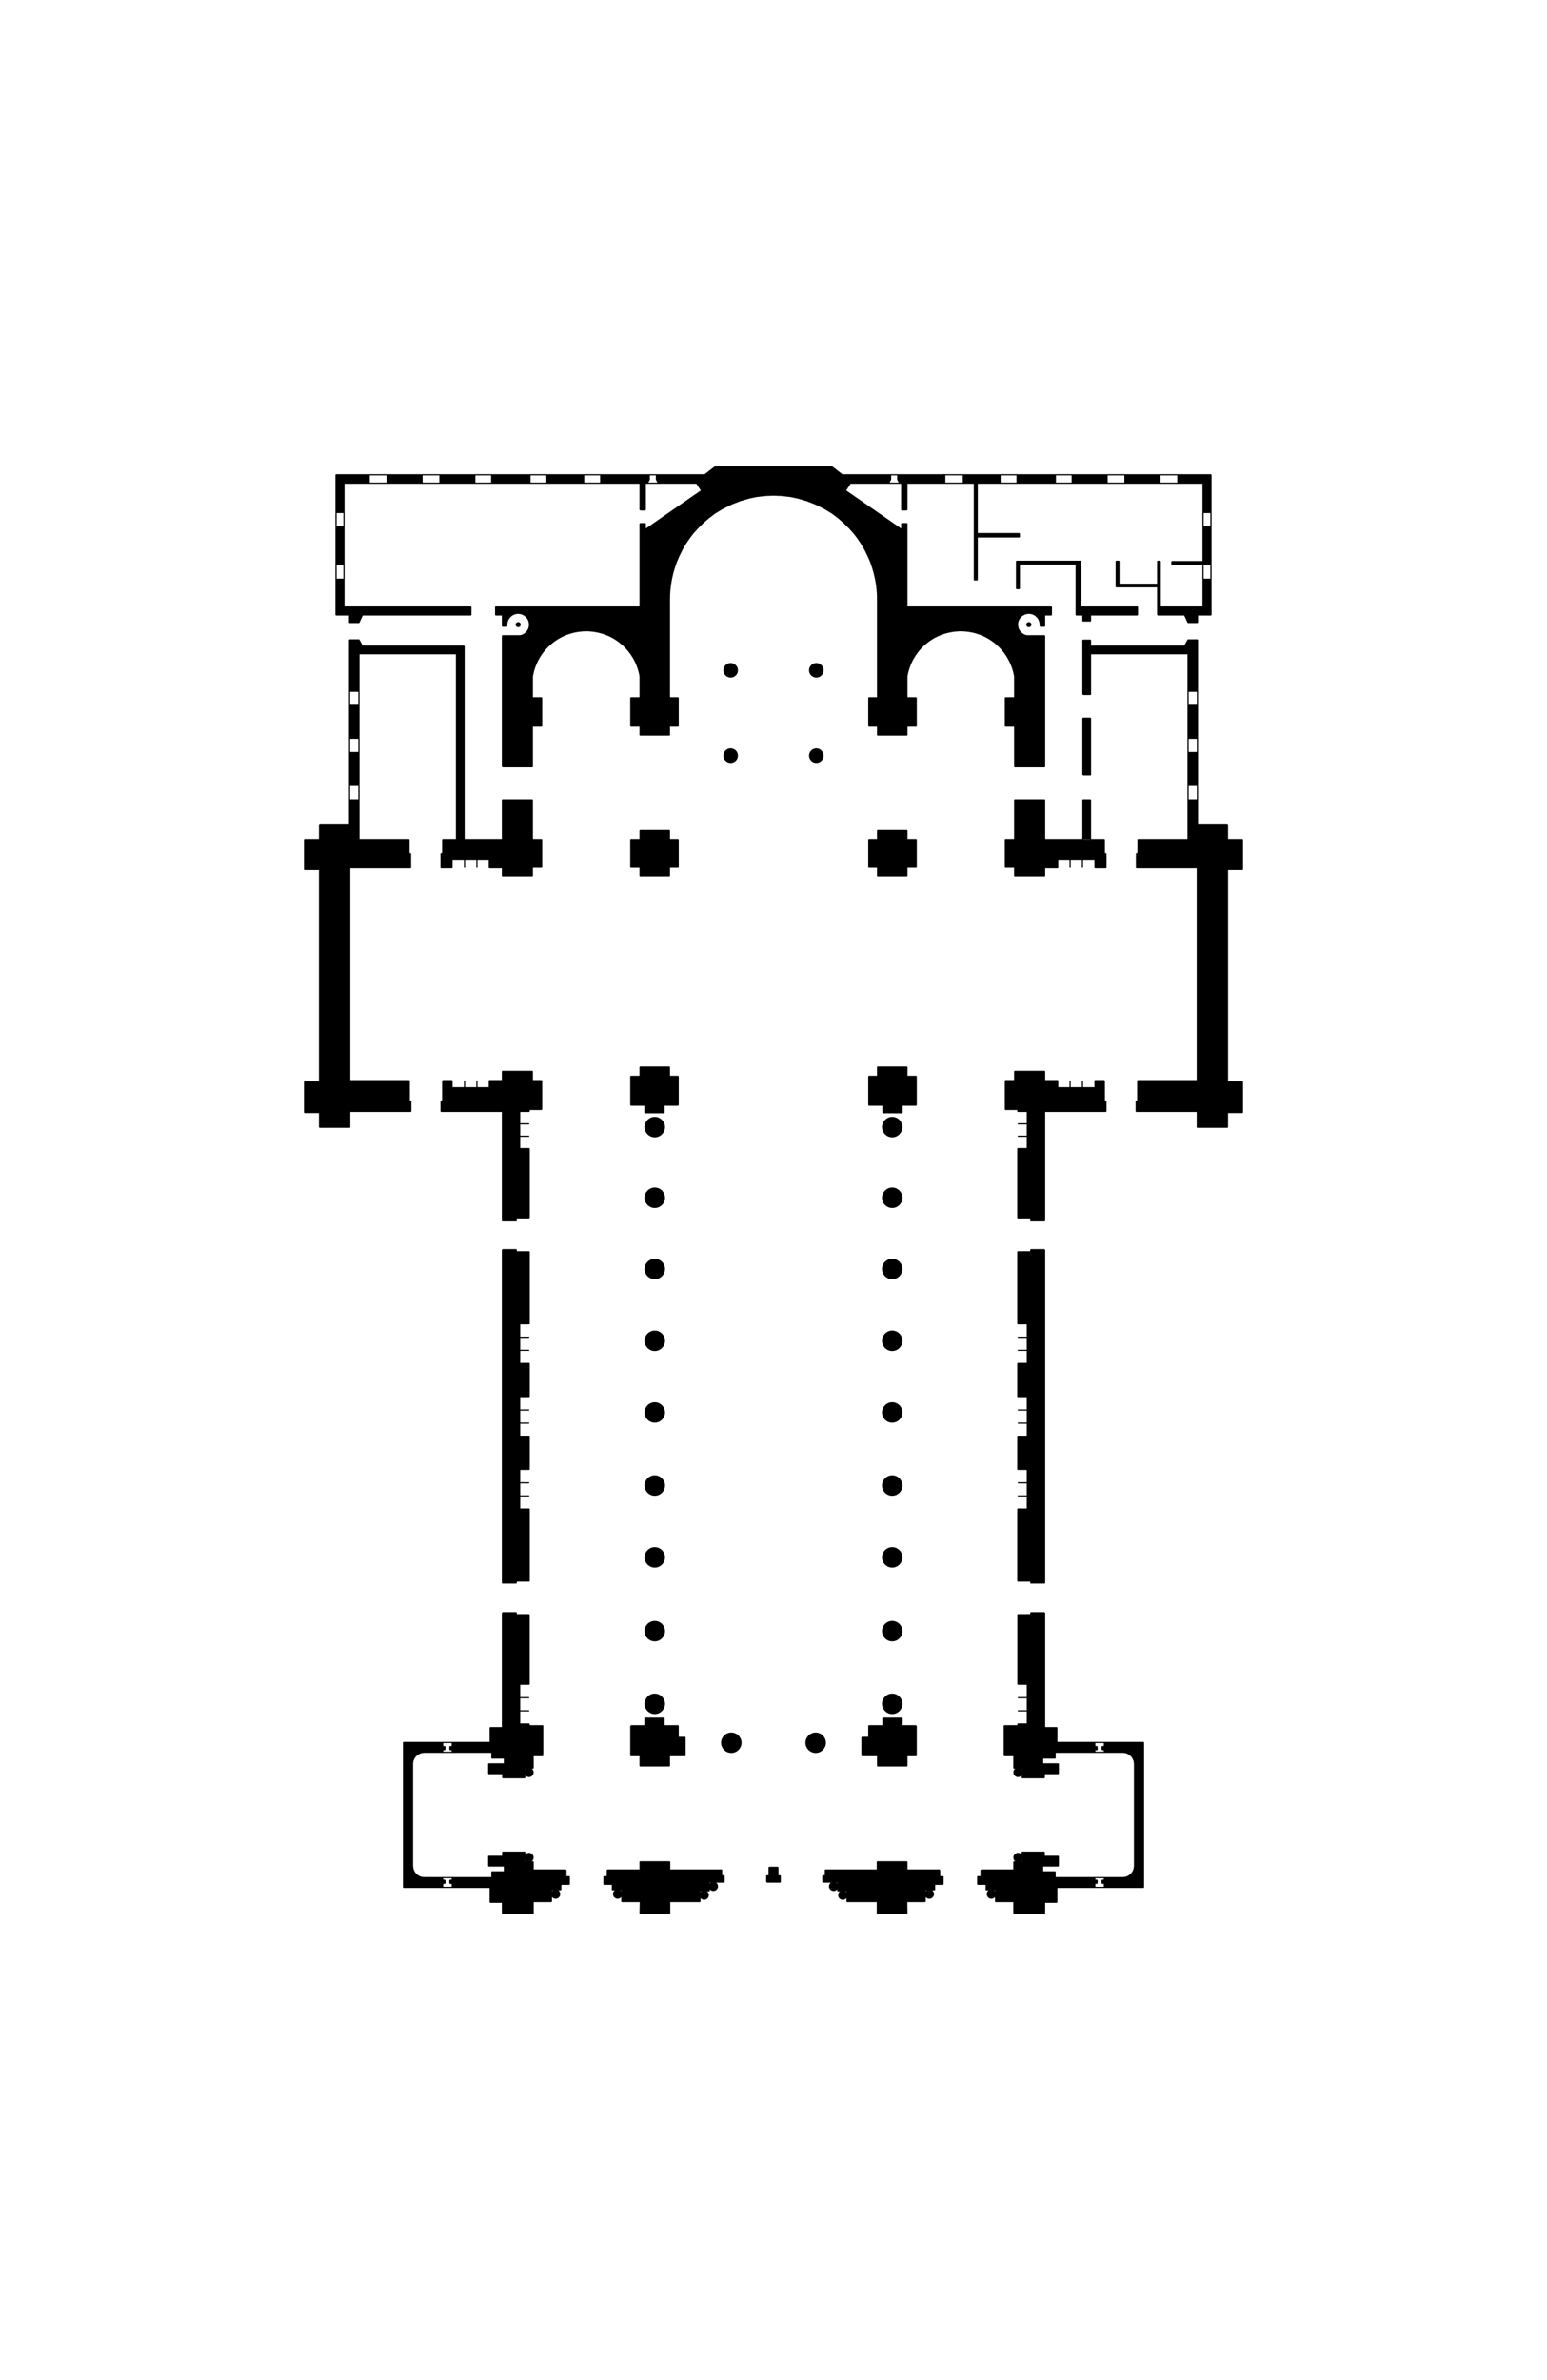 <?xml version="1.0" ?>
<svg xmlns="http://www.w3.org/2000/svg" xmlns:ev="http://www.w3.org/2001/xml-events" xmlns:graph="http://ns.adobe.com/Graphs/1.0/" xmlns:i="http://ns.adobe.com/AdobeIllustrator/10.0/" xmlns:x="http://ns.adobe.com/Extensibility/1.0/" xmlns:xlink="http://www.w3.org/1999/xlink" baseProfile="full" enable-background="new 0 0 100 100" height="600px" version="1.1" viewBox="0 0 100 100" width="390px" x="0px" xml:space="preserve" y="0px">
	<defs/>
	<path d="M 33.625,13.453 C 33.625,13.382 33.566,13.323 33.495,13.323 C 33.423,13.323 33.365,13.383 33.365,13.453 C 33.365,13.523 33.423,13.583 33.495,13.583 C 33.566,13.583 33.625,13.524 33.625,13.453" fill="#000000" stroke="#010202" stroke-linejoin="bevel" stroke-width="0.076"/>
	<path d="M 42.949,45.931 C 42.949,45.587 42.67,45.308 42.325,45.308 C 41.981,45.308 41.701,45.587 41.701,45.931 C 41.701,46.276 41.981,46.555 42.325,46.555 C 42.669,46.555 42.949,46.275 42.949,45.931 L 42.949,45.931" fill="#000000" stroke="#010202" stroke-linejoin="bevel" stroke-width="0.076"/>
	<path d="M 42.949,50.5 C 42.949,50.154 42.67,49.876 42.325,49.876 C 41.981,49.876 41.701,50.154 41.701,50.5 C 41.701,50.843 41.981,51.123 42.325,51.123 C 42.669,51.123 42.949,50.844 42.949,50.5" fill="#000000" stroke="#010202" stroke-linejoin="bevel" stroke-width="0.076"/>
	<path d="M 42.949,55.103 C 42.949,54.759 42.67,54.479 42.325,54.479 C 41.981,54.479 41.701,54.759 41.701,55.103 C 41.701,55.448 41.981,55.727 42.325,55.727 C 42.669,55.727 42.949,55.447 42.949,55.103" fill="#000000" stroke="#010202" stroke-linejoin="bevel" stroke-width="0.076"/>
	<path d="M 42.949,59.744 C 42.949,59.4 42.67,59.12 42.325,59.12 C 41.981,59.12 41.701,59.4 41.701,59.744 C 41.701,60.089 41.981,60.368 42.325,60.368 C 42.669,60.368 42.949,60.089 42.949,59.744" fill="#000000" stroke="#010202" stroke-linejoin="bevel" stroke-width="0.076"/>
	<path d="M 42.949,64.378 C 42.949,64.033 42.67,63.754 42.325,63.754 C 41.981,63.754 41.701,64.033 41.701,64.378 C 41.701,64.722 41.981,65.0 42.325,65.0 C 42.669,65.0 42.949,64.722 42.949,64.378" fill="#000000" stroke="#010202" stroke-linejoin="bevel" stroke-width="0.076"/>
	<path d="M 42.949,69.099 C 42.949,68.754 42.67,68.475 42.325,68.475 C 41.981,68.475 41.701,68.754 41.701,69.099 C 41.701,69.444 41.981,69.723 42.325,69.723 C 42.669,69.723 42.949,69.443 42.949,69.099" fill="#000000" stroke="#010202" stroke-linejoin="bevel" stroke-width="0.076"/>
	<path d="M 42.949,73.742 C 42.949,73.398 42.67,73.12 42.325,73.12 C 41.981,73.12 41.701,73.398 41.701,73.742 C 41.701,74.087 41.981,74.368 42.325,74.368 C 42.669,74.368 42.949,74.087 42.949,73.742" fill="#000000" stroke="#010202" stroke-linejoin="bevel" stroke-width="0.076"/>
	<path d="M 42.949,78.514 C 42.949,78.167 42.67,77.89 42.325,77.89 C 41.981,77.89 41.701,78.167 41.701,78.514 C 41.701,78.858 41.981,79.136 42.325,79.136 C 42.669,79.136 42.949,78.857 42.949,78.514" fill="#000000" stroke="#010202" stroke-linejoin="bevel" stroke-width="0.076"/>
	<path d="M 42.949,83.211 C 42.949,82.867 42.67,82.587 42.325,82.587 C 41.981,82.587 41.701,82.867 41.701,83.211 C 41.701,83.554 41.981,83.835 42.325,83.835 C 42.669,83.835 42.949,83.554 42.949,83.211" fill="#000000" stroke="#010202" stroke-linejoin="bevel" stroke-width="0.076"/>
	<path d="M 47.897,85.727 C 47.897,85.38 47.617,85.103 47.273,85.103 C 46.928,85.103 46.649,85.38 46.649,85.727 C 46.649,86.071 46.928,86.348 47.273,86.348 C 47.618,86.348 47.897,86.07 47.897,85.727" fill="#000000" stroke="#010202" stroke-linejoin="bevel" stroke-width="0.076"/>
	<path d="M 47.664,21.918 C 47.664,21.678 47.47,21.484 47.231,21.484 C 46.991,21.484 46.797,21.678 46.797,21.918 C 46.797,22.158 46.991,22.353 47.231,22.353 C 47.469,22.353 47.664,22.158 47.664,21.918" fill="#000000" stroke="#010202" stroke-linejoin="bevel" stroke-width="0.076"/>
	<path d="M 47.664,16.404 C 47.664,16.164 47.47,15.97 47.231,15.97 C 46.991,15.97 46.797,16.164 46.797,16.404 C 46.797,16.643 46.991,16.836 47.231,16.836 C 47.469,16.836 47.664,16.643 47.664,16.404" fill="#000000" stroke="#010202" stroke-linejoin="bevel" stroke-width="0.076"/>
	<path d="M 66.637,13.453 C 66.637,13.382 66.578,13.323 66.506,13.323 C 66.435,13.323 66.376,13.383 66.376,13.453 C 66.376,13.523 66.435,13.583 66.506,13.583 C 66.578,13.583 66.637,13.524 66.637,13.453" fill="#000000" stroke="#010202" stroke-linejoin="bevel" stroke-width="0.076"/>
	<path d="M 58.299,45.931 C 58.299,45.587 58.02,45.308 57.675,45.308 C 57.331,45.308 57.052,45.587 57.052,45.931 C 57.052,46.276 57.331,46.555 57.675,46.555 C 58.02,46.555 58.299,46.275 58.299,45.931 L 58.299,45.931" fill="#000000" stroke="#010202" stroke-linejoin="bevel" stroke-width="0.076"/>
	<path d="M 58.298,50.5 C 58.298,50.155 58.019,49.876 57.674,49.876 C 57.33,49.876 57.052,50.155 57.052,50.5 C 57.052,50.844 57.33,51.123 57.674,51.123 C 58.019,51.123 58.298,50.844 58.298,50.5" fill="#000000" stroke="#010202" stroke-linejoin="bevel" stroke-width="0.076"/>
	<path d="M 58.298,55.103 C 58.298,54.759 58.019,54.478 57.674,54.478 C 57.33,54.478 57.052,54.759 57.052,55.103 C 57.052,55.448 57.33,55.727 57.674,55.727 C 58.019,55.727 58.298,55.447 58.298,55.103" fill="#000000" stroke="#010202" stroke-linejoin="bevel" stroke-width="0.076"/>
	<path d="M 58.298,59.744 C 58.298,59.4 58.019,59.12 57.674,59.12 C 57.33,59.12 57.052,59.4 57.052,59.744 C 57.052,60.089 57.33,60.368 57.674,60.368 C 58.019,60.368 58.298,60.089 58.298,59.744" fill="#000000" stroke="#010202" stroke-linejoin="bevel" stroke-width="0.076"/>
	<path d="M 58.298,64.378 C 58.298,64.033 58.019,63.754 57.674,63.754 C 57.33,63.754 57.052,64.033 57.052,64.378 C 57.052,64.722 57.33,65.0 57.674,65.0 C 58.019,65.0 58.298,64.722 58.298,64.378" fill="#000000" stroke="#010202" stroke-linejoin="bevel" stroke-width="0.076"/>
	<path d="M 58.298,69.099 C 58.298,68.754 58.019,68.475 57.674,68.475 C 57.33,68.475 57.052,68.754 57.052,69.099 C 57.052,69.444 57.33,69.723 57.674,69.723 C 58.019,69.723 58.298,69.443 58.298,69.099" fill="#000000" stroke="#010202" stroke-linejoin="bevel" stroke-width="0.076"/>
	<path d="M 58.298,73.742 C 58.298,73.398 58.019,73.12 57.674,73.12 C 57.33,73.12 57.052,73.398 57.052,73.742 C 57.052,74.087 57.33,74.368 57.674,74.368 C 58.019,74.368 58.298,74.087 58.298,73.742" fill="#000000" stroke="#010202" stroke-linejoin="bevel" stroke-width="0.076"/>
	<path d="M 58.298,78.514 C 58.298,78.167 58.019,77.89 57.674,77.89 C 57.33,77.89 57.052,78.167 57.052,78.514 C 57.052,78.858 57.33,79.136 57.674,79.136 C 58.019,79.136 58.298,78.857 58.298,78.514" fill="#000000" stroke="#010202" stroke-linejoin="bevel" stroke-width="0.076"/>
	<path d="M 58.298,83.211 C 58.298,82.867 58.019,82.587 57.674,82.587 C 57.33,82.587 57.052,82.867 57.052,83.211 C 57.052,83.554 57.33,83.835 57.674,83.835 C 58.019,83.835 58.298,83.554 58.298,83.211" fill="#000000" stroke="#010202" stroke-linejoin="bevel" stroke-width="0.076"/>
	<path d="M 53.351,85.727 C 53.351,85.38 53.071,85.103 52.727,85.103 C 52.383,85.103 52.103,85.38 52.103,85.727 C 52.103,86.071 52.383,86.348 52.727,86.348 C 53.071,86.348 53.351,86.07 53.351,85.727" fill="#000000" stroke="#010202" stroke-linejoin="bevel" stroke-width="0.076"/>
	<path d="M 53.202,21.918 C 53.202,21.678 53.008,21.484 52.769,21.484 C 52.529,21.484 52.334,21.678 52.334,21.918 C 52.334,22.158 52.528,22.353 52.769,22.353 C 53.008,22.353 53.202,22.158 53.202,21.918" fill="#000000" stroke="#010202" stroke-linejoin="bevel" stroke-width="0.076"/>
	<path d="M 53.202,16.404 C 53.202,16.164 53.008,15.97 52.769,15.97 C 52.529,15.97 52.334,16.164 52.334,16.404 C 52.334,16.643 52.528,16.836 52.769,16.836 C 53.008,16.836 53.202,16.643 53.202,16.404" fill="#000000" stroke="#010202" stroke-linejoin="bevel" stroke-width="0.076"/>
	<path d="M 34.456,87.643 C 34.456,87.497 34.338,87.379 34.192,87.379 C 34.047,87.379 33.928,87.496 33.928,87.643 C 33.928,87.789 34.047,87.908 34.192,87.908 C 34.338,87.907 34.456,87.788 34.456,87.643" fill="#000000" stroke="#010202" stroke-linejoin="bevel" stroke-width="0.076"/>
	<path d="M 34.456,93.146 C 34.456,93.0 34.338,92.881 34.192,92.881 C 34.047,92.881 33.928,93.0 33.928,93.146 C 33.928,93.292 34.047,93.409 34.192,93.409 C 34.338,93.408 34.456,93.292 34.456,93.146" fill="#000000" stroke="#010202" stroke-linejoin="bevel" stroke-width="0.076"/>
	<path d="M 66.072,87.643 C 66.072,87.497 65.953,87.379 65.807,87.379 C 65.662,87.379 65.543,87.496 65.543,87.643 C 65.543,87.789 65.662,87.908 65.807,87.908 C 65.953,87.907 66.072,87.788 66.072,87.643" fill="#000000" stroke="#010202" stroke-linejoin="bevel" stroke-width="0.076"/>
	<path d="M 66.072,93.146 C 66.072,93.0 65.953,92.881 65.807,92.881 C 65.662,92.881 65.543,93.0 65.543,93.146 C 65.543,93.292 65.662,93.409 65.807,93.409 C 65.953,93.408 66.072,93.292 66.072,93.146" fill="#000000" stroke="#010202" stroke-linejoin="bevel" stroke-width="0.076"/>
	<path d="M 54.151,95.01 C 54.151,94.865 54.034,94.746 53.887,94.746 C 53.741,94.746 53.623,94.865 53.623,95.01 C 53.623,95.157 53.741,95.273 53.887,95.273 C 54.034,95.272 54.151,95.157 54.151,95.01" fill="#000000" stroke="#010202" stroke-linejoin="bevel" stroke-width="0.076"/>
	<path d="M 54.746,95.577 C 54.746,95.432 54.627,95.312 54.479,95.312 C 54.333,95.312 54.216,95.432 54.216,95.577 C 54.216,95.723 54.333,95.84 54.479,95.84 C 54.627,95.84 54.746,95.724 54.746,95.577" fill="#000000" stroke="#010202" stroke-linejoin="bevel" stroke-width="0.076"/>
	<path d="M 64.351,95.508 C 64.351,95.362 64.232,95.245 64.086,95.245 C 63.94,95.245 63.822,95.362 63.822,95.508 C 63.822,95.654 63.939,95.774 64.086,95.774 C 64.231,95.773 64.351,95.654 64.351,95.508" fill="#000000" stroke="#010202" stroke-linejoin="bevel" stroke-width="0.076"/>
	<path d="M 40.188,95.508 C 40.188,95.362 40.07,95.245 39.924,95.245 C 39.778,95.245 39.661,95.362 39.661,95.508 C 39.661,95.654 39.778,95.774 39.924,95.774 C 40.07,95.774 40.188,95.654 40.188,95.508" fill="#000000" stroke="#010202" stroke-linejoin="bevel" stroke-width="0.076"/>
	<path d="M 36.179,95.508 C 36.179,95.362 36.06,95.245 35.914,95.245 C 35.769,95.245 35.651,95.362 35.651,95.508 C 35.651,95.654 35.769,95.774 35.914,95.774 C 36.06,95.773 36.179,95.654 36.179,95.508" fill="#000000" stroke="#010202" stroke-linejoin="bevel" stroke-width="0.076"/>
	<path d="M 45.783,95.577 C 45.783,95.432 45.664,95.312 45.518,95.312 C 45.373,95.312 45.254,95.432 45.254,95.577 C 45.254,95.723 45.373,95.84 45.518,95.84 C 45.664,95.84 45.783,95.724 45.783,95.577" fill="#000000" stroke="#010202" stroke-linejoin="bevel" stroke-width="0.076"/>
	<path d="M 46.376,95.01 C 46.376,94.865 46.257,94.746 46.111,94.746 C 45.966,94.746 45.848,94.865 45.848,95.01 C 45.848,95.157 45.966,95.273 46.111,95.273 C 46.257,95.272 46.376,95.157 46.376,95.01" fill="#000000" stroke="#010202" stroke-linejoin="bevel" stroke-width="0.076"/>
	<path d="M 60.339,95.508 C 60.339,95.362 60.223,95.245 60.076,95.245 C 59.93,95.245 59.811,95.362 59.811,95.508 C 59.811,95.654 59.93,95.774 60.076,95.774 C 60.223,95.773 60.339,95.654 60.339,95.508" fill="#000000" stroke="#010202" stroke-linejoin="bevel" stroke-width="0.076"/>
	<path d="M 41.972,3.769 L 42.431,3.769 L 42.431,3.769" fill="#000000" points="41.972,3.769    42.431,3.769 42.431,3.769  " stroke="#010202" stroke-linejoin="bevel" stroke-width="0.076"/>
	<path d="M 58.029,3.769 L 57.569,3.769 L 57.569,3.769" fill="#000000" points="58.029,3.769    57.569,3.769 57.569,3.769  " stroke="#010202" stroke-linejoin="bevel" stroke-width="0.076"/>
	<path d="M 70.002,27.338 L 70.002,24.777 L 70.493,24.777 L 70.493,27.338" fill="#000000" points="70.002,27.338    70.002,24.777 70.493,24.777 70.493,27.338  " stroke="#010202" stroke-linejoin="bevel" stroke-width="0.076"/>
	<path d="M 70.493,27.338 L 71.386,27.338 L 71.386,28.254 L 71.49,28.254 L 71.49,29.168 L 70.783,29.168 L 70.783,28.611 L 68.374,28.611 L 68.374,29.168 L 67.526,29.168 L 67.526,29.69 L 65.59,29.69 L 65.59,29.133 L 64.987,29.133 L 64.987,27.338 L 65.59,27.338 L 65.59,24.777 L 67.526,24.777 L 67.526,27.338 L 70.002,27.338" fill="#000000" points="70.493,27.338    71.386,27.338 71.386,28.254 71.49,28.254 71.49,29.168 70.783,29.168 70.783,28.611 68.374,28.611 68.374,29.168 67.526,29.168    67.526,29.69 65.59,29.69 65.59,29.133 64.987,29.133 64.987,27.338 65.59,27.338 65.59,24.777 67.526,24.777 67.526,27.338    70.002,27.338  " stroke="#010202" stroke-linejoin="bevel" stroke-width="0.076"/>
	<path d="M 28.615,42.929 L 28.615,44.256 L 28.51,44.256 L 28.51,44.915 L 32.476,44.915 L 32.476,51.991 L 33.37,51.991 L 33.37,51.795 L 34.208,51.795 L 34.208,47.324 L 33.59,47.324 L 33.59,44.915 L 34.208,44.915 L 34.208,44.79 L 35.014,44.79 L 35.014,42.929 L 34.411,42.929 L 34.411,42.33 L 32.476,42.33 L 32.476,42.929 L 31.626,42.929 L 31.626,43.386 L 29.217,43.386 L 29.217,42.929 L 28.615,42.929" fill="#000000" points="28.615,42.929    28.615,44.256 28.51,44.256 28.51,44.915 32.476,44.915 32.476,51.991 33.37,51.991 33.37,51.795 34.208,51.795 34.208,47.324    33.59,47.324 33.59,44.915 34.208,44.915 34.208,44.79 35.014,44.79 35.014,42.929 34.411,42.929 34.411,42.33 32.476,42.33    32.476,42.929 31.626,42.929 31.626,43.386 29.217,43.386 29.217,42.929  " stroke="#010202" stroke-linejoin="bevel" stroke-width="0.076"/>
	<path d="M 32.476,53.854 L 32.476,75.401 L 33.37,75.401 L 33.37,75.274 L 34.208,75.274 L 34.208,70.62 L 33.59,70.62 L 33.59,68.055 L 34.208,68.055 L 34.208,65.916 L 33.59,65.916 L 33.59,63.349 L 34.208,63.349 L 34.208,61.21 L 33.59,61.21 L 33.59,58.643 L 34.208,58.643 L 34.208,53.99 L 33.37,53.99 L 33.37,53.854 L 32.476,53.854" fill="#000000" points="32.476,53.854    32.476,75.401 33.37,75.401 33.37,75.274 34.208,75.274 34.208,70.62 33.59,70.62 33.59,68.055 34.208,68.055 34.208,65.916    33.59,65.916 33.59,63.349 34.208,63.349 34.208,61.21 33.59,61.21 33.59,58.643 34.208,58.643 34.208,53.99 33.37,53.99    33.37,53.854  " stroke="#010202" stroke-linejoin="bevel" stroke-width="0.076"/>
	<path d="M 41.375,27.338 L 40.775,27.338 L 40.775,29.133 L 41.375,29.133 L 41.375,29.69 L 43.273,29.69 L 43.273,29.133 L 43.838,29.133 L 43.838,27.338 L 43.273,27.338 L 43.273,26.761 L 41.375,26.761 L 41.375,27.338" fill="#000000" points="41.375,27.338    40.775,27.338 40.775,29.133 41.375,29.133 41.375,29.69 43.273,29.69 43.273,29.133 43.838,29.133 43.838,27.338 43.273,27.338    43.273,26.761 41.375,26.761  " stroke="#010202" stroke-linejoin="bevel" stroke-width="0.076"/>
	<path d="M 41.375,42.651 L 40.775,42.651 L 40.775,44.513 L 41.692,44.513 L 41.692,45.003 L 42.926,45.003 L 42.926,44.513 L 43.838,44.513 L 43.838,42.651 L 43.273,42.651 L 43.273,42.051 L 41.375,42.051 L 41.375,42.651" fill="#000000" points="41.375,42.651    40.775,42.651 40.775,44.513 41.692,44.513 41.692,45.003 42.926,45.003 42.926,44.513 43.838,44.513 43.838,42.651 43.273,42.651    43.273,42.051 41.375,42.051  " stroke="#010202" stroke-linejoin="bevel" stroke-width="0.076"/>
	<path d="M 39.255,93.951 L 41.375,93.951 L 41.375,93.421 L 43.29,93.421 L 43.29,93.951 L 46.649,93.951 L 46.649,94.329 L 46.808,94.329 L 46.808,94.736 L 45.84,94.736 L 45.84,95.302 L 45.249,95.302 L 45.249,95.99 L 43.29,95.99 L 43.29,96.75 L 41.375,96.75 L 41.389,95.99 L 40.195,95.99 L 40.195,95.232 L 39.584,95.232 L 39.584,94.876 L 39.04,94.876 L 39.04,94.383 L 39.255,94.383 L 39.255,93.951" fill="#000000" points="39.255,93.951    41.375,93.951 41.375,93.421 43.29,93.421 43.29,93.951 46.649,93.951 46.649,94.329 46.808,94.329 46.808,94.736 45.84,94.736    45.84,95.302 45.249,95.302 45.249,95.99 43.29,95.99 43.29,96.75 41.375,96.75 41.389,95.99 40.195,95.99 40.195,95.232    39.584,95.232 39.584,94.876 39.04,94.876 39.04,94.383 39.255,94.383  " stroke="#010202" stroke-linejoin="bevel" stroke-width="0.076"/>
	<path d="M 40.775,84.628 L 40.775,86.559 L 41.375,86.559 L 41.375,87.223 L 43.273,87.223 L 43.273,86.559 L 44.284,86.559 L 44.284,85.376 L 43.838,85.376 L 43.838,84.628 L 42.926,84.628 L 42.926,84.138 L 41.692,84.138 L 41.692,84.628 L 40.775,84.628" fill="#000000" points="40.775,84.628    40.775,86.559 41.375,86.559 41.375,87.223 43.273,87.223 43.273,86.559 44.284,86.559 44.284,85.376 43.838,85.376 43.838,84.628    42.926,84.628 42.926,84.138 41.692,84.138 41.692,84.628  " stroke="#010202" stroke-linejoin="bevel" stroke-width="0.076"/>
	<path d="M 49.564,94.736 L 49.564,94.329 L 49.715,94.329 L 49.715,93.78 L 50.284,93.78 L 50.284,94.329 L 50.435,94.329 L 50.435,94.736 L 49.564,94.736" fill="#000000" points="49.564,94.736    49.564,94.329 49.715,94.329 49.715,93.78 50.284,93.78 50.284,94.329 50.435,94.329 50.435,94.736  " stroke="#010202" stroke-linejoin="bevel" stroke-width="0.076"/>
	<path d="M 71.386,42.929 L 71.386,44.256 L 71.49,44.256 L 71.49,44.915 L 67.526,44.915 L 67.526,51.991 L 66.63,51.991 L 66.63,51.795 L 65.791,51.795 L 65.791,47.323 L 66.408,47.323 L 66.408,44.915 L 65.792,44.915 L 65.792,44.791 L 64.987,44.791 L 64.987,42.929 L 65.59,42.929 L 65.59,42.33 L 67.526,42.33 L 67.526,42.929 L 68.374,42.929 L 68.374,43.386 L 70.783,43.386 L 70.783,42.929 L 71.386,42.929" fill="#000000" points="71.386,42.929    71.386,44.256 71.49,44.256 71.49,44.915 67.526,44.915 67.526,51.991 66.63,51.991 66.63,51.795 65.791,51.795 65.791,47.323    66.408,47.323 66.408,44.915 65.792,44.915 65.792,44.791 64.987,44.791 64.987,42.929 65.59,42.929 65.59,42.33 67.526,42.33    67.526,42.929 68.374,42.929 68.374,43.386 70.783,43.386 70.783,42.929  " stroke="#010202" stroke-linejoin="bevel" stroke-width="0.076"/>
	<path d="M 67.526,53.854 L 67.526,75.401 L 66.63,75.401 L 66.63,75.274 L 65.791,75.274 L 65.791,70.62 L 66.408,70.62 L 66.408,68.055 L 65.791,68.055 L 65.791,65.916 L 66.408,65.916 L 66.408,63.349 L 65.791,63.349 L 65.791,61.21 L 66.408,61.21 L 66.408,58.643 L 65.791,58.643 L 65.791,53.99 L 66.63,53.99 L 66.63,53.854 L 67.526,53.854" fill="#000000" points="67.526,53.854    67.526,75.401 66.63,75.401 66.63,75.274 65.791,75.274 65.791,70.62 66.408,70.62 66.408,68.055 65.791,68.055 65.791,65.916    66.408,65.916 66.408,63.349 65.791,63.349 65.791,61.21 66.408,61.21 66.408,58.643 65.791,58.643 65.791,53.99 66.63,53.99    66.63,53.854  " stroke="#010202" stroke-linejoin="bevel" stroke-width="0.076"/>
	<path d="M 58.624,27.338 L 59.226,27.338 L 59.226,29.133 L 58.624,29.133 L 58.624,29.69 L 56.727,29.69 L 56.727,29.133 L 56.161,29.133 L 56.161,27.338 L 56.727,27.338 L 56.727,26.761 L 58.624,26.761 L 58.624,27.338" fill="#000000" points="58.624,27.338    59.226,27.338 59.226,29.133 58.624,29.133 58.624,29.69 56.727,29.69 56.727,29.133 56.161,29.133 56.161,27.338 56.727,27.338    56.727,26.761 58.624,26.761  " stroke="#010202" stroke-linejoin="bevel" stroke-width="0.076"/>
	<path d="M 58.624,42.651 L 59.226,42.651 L 59.226,44.513 L 58.308,44.513 L 58.308,45.003 L 57.073,45.003 L 57.073,44.513 L 56.161,44.513 L 56.161,42.651 L 56.727,42.651 L 56.727,42.051 L 58.624,42.051 L 58.624,42.651" fill="#000000" points="58.624,42.651    59.226,42.651 59.226,44.513 58.308,44.513 58.308,45.003 57.073,45.003 57.073,44.513 56.161,44.513 56.161,42.651 56.727,42.651    56.727,42.051 58.624,42.051  " stroke="#010202" stroke-linejoin="bevel" stroke-width="0.076"/>
	<path d="M 60.744,93.951 L 58.624,93.951 L 58.624,93.421 L 56.71,93.421 L 56.71,93.951 L 53.351,93.951 L 53.351,94.329 L 53.19,94.329 L 53.19,94.736 L 54.158,94.736 L 54.158,95.302 L 54.752,95.302 L 54.752,95.99 L 56.71,95.99 L 56.71,96.75 L 58.624,96.75 L 58.613,95.99 L 59.805,95.99 L 59.805,95.232 L 60.414,95.232 L 60.414,94.876 L 60.959,94.876 L 60.959,94.383 L 60.744,94.383 L 60.744,93.951" fill="#000000" points="60.744,93.951    58.624,93.951 58.624,93.421 56.71,93.421 56.71,93.951 53.351,93.951 53.351,94.329 53.19,94.329 53.19,94.736 54.158,94.736    54.158,95.302 54.752,95.302 54.752,95.99 56.71,95.99 56.71,96.75 58.624,96.75 58.613,95.99 59.805,95.99 59.805,95.232    60.414,95.232 60.414,94.876 60.959,94.876 60.959,94.383 60.744,94.383  " stroke="#010202" stroke-linejoin="bevel" stroke-width="0.076"/>
	<path d="M 59.225,84.628 L 59.225,86.559 L 58.624,86.559 L 58.624,87.223 L 56.727,87.223 L 56.727,86.559 L 55.717,86.559 L 55.717,85.376 L 56.161,85.376 L 56.161,84.628 L 57.073,84.628 L 57.073,84.138 L 58.307,84.138 L 58.307,84.628 L 59.225,84.628" fill="#000000" points="59.225,84.628    59.225,86.559 58.624,86.559 58.624,87.223 56.727,87.223 56.727,86.559 55.717,86.559 55.717,85.376 56.161,85.376 56.161,84.628    57.073,84.628 57.073,84.138 58.307,84.138 58.307,84.628  " stroke="#010202" stroke-linejoin="bevel" stroke-width="0.076"/>
	<path d="M 70.002,23.158 L 70.002,19.5 L 70.493,19.5 L 70.493,23.158 L 70.002,23.158" fill="#000000" points="70.002,23.158    70.002,19.5 70.493,19.5 70.493,23.158  " stroke="#010202" stroke-linejoin="bevel" stroke-width="0.076"/>
	<path d="M 32.476,77.319 L 32.476,84.749 L 31.685,84.749 L 31.685,85.707 L 29.229,85.707 L 29.229,85.975 L 29.082,85.975 L 29.082,86.177 L 29.229,86.177 L 29.229,86.34 L 31.793,86.34 L 31.793,86.716 L 32.604,86.716 L 32.604,87.091 L 31.589,87.091 L 31.589,87.722 L 32.495,87.722 L 32.495,87.988 L 33.92,87.988 L 33.92,87.369 L 34.462,87.369 L 34.462,86.559 L 35.082,86.559 L 35.082,84.628 L 34.203,84.628 L 34.203,84.512 L 33.59,84.512 L 33.59,81.944 L 34.203,81.944 L 34.203,77.449 L 33.37,77.449 L 33.37,77.319 L 32.476,77.319" fill="#000000" points="32.476,77.319    32.476,84.749 31.685,84.749 31.685,85.707 29.229,85.707 29.229,85.975 29.082,85.975 29.082,86.177 29.229,86.177 29.229,86.34    31.793,86.34 31.793,86.716 32.604,86.716 32.604,87.091 31.589,87.091 31.589,87.722 32.495,87.722 32.495,87.988 33.92,87.988    33.92,87.369 34.462,87.369 34.462,86.559 35.082,86.559 35.082,84.628 34.203,84.628 34.203,84.512 33.59,84.512 33.59,81.944    34.203,81.944 34.203,77.449 33.37,77.449 33.37,77.319  " stroke="#010202" stroke-linejoin="bevel" stroke-width="0.076"/>
	<path d="M 67.526,77.319 L 67.526,84.749 L 68.316,84.749 L 68.316,85.707 L 70.771,85.707 L 70.771,85.975 L 70.916,85.975 L 70.916,86.177 L 70.771,86.177 L 70.771,86.34 L 68.206,86.34 L 68.206,86.716 L 67.397,86.716 L 67.397,87.091 L 68.412,87.091 L 68.412,87.722 L 67.504,87.722 L 67.504,87.988 L 66.079,87.988 L 66.079,87.369 L 65.538,87.369 L 65.538,86.559 L 64.918,86.559 L 64.918,84.628 L 65.797,84.628 L 65.797,84.512 L 66.408,84.512 L 66.408,81.944 L 65.797,81.944 L 65.797,77.449 L 66.63,77.449 L 66.63,77.319 L 67.526,77.319" fill="#000000" points="67.526,77.319    67.526,84.749 68.316,84.749 68.316,85.707 70.771,85.707 70.771,85.975 70.916,85.975 70.916,86.177 70.771,86.177 70.771,86.34    68.206,86.34 68.206,86.716 67.397,86.716 67.397,87.091 68.412,87.091 68.412,87.722 67.504,87.722 67.504,87.988 66.079,87.988    66.079,87.369 65.538,87.369 65.538,86.559 64.918,86.559 64.918,84.628 65.797,84.628 65.797,84.512 66.408,84.512 66.408,81.944    65.797,81.944 65.797,77.449 66.63,77.449 66.63,77.319  " stroke="#010202" stroke-linejoin="bevel" stroke-width="0.076"/>
	<path d="M 28.759,86.177 L 28.759,85.975 L 28.613,85.975 L 28.613,85.707 L 26.083,85.707 L 26.083,95.08 L 28.613,95.08 L 28.613,94.812 L 28.759,94.812 L 28.759,94.613 L 28.613,94.613 L 28.613,94.448 L 27.427,94.448 L 27.273,94.434 L 27.13,94.39 L 27.002,94.32 L 26.881,94.223 L 26.79,94.107 L 26.723,93.982 L 26.684,93.861 L 26.663,93.696 L 26.663,87.091 L 26.676,86.96 L 26.701,86.859 L 26.745,86.762 L 26.797,86.667 L 26.856,86.593 L 26.939,86.515 L 27.031,86.45 L 27.124,86.402 L 27.216,86.371 L 27.318,86.346 L 27.421,86.34 L 28.613,86.34 L 28.613,86.177 L 28.759,86.177" fill="#000000" points="28.759,86.177    28.759,85.975 28.613,85.975 28.613,85.707 26.083,85.707 26.083,95.08 28.613,95.08 28.613,94.812 28.759,94.812 28.759,94.613    28.613,94.613 28.613,94.448 27.427,94.448 27.273,94.434 27.13,94.39 27.002,94.32 26.881,94.223 26.79,94.107 26.723,93.982    26.684,93.861 26.663,93.696 26.663,87.091 26.676,86.96 26.701,86.859 26.745,86.762 26.797,86.667 26.856,86.593 26.939,86.515    27.031,86.45 27.124,86.402 27.216,86.371 27.318,86.346 27.421,86.34 28.613,86.34 28.613,86.177  " stroke="#010202" stroke-linejoin="bevel" stroke-width="0.076"/>
	<path d="M 36.583,93.951 L 34.462,93.951 L 34.462,93.421 L 33.92,93.421 L 33.92,92.799 L 32.495,92.799 L 32.495,93.066 L 31.589,93.066 L 31.589,93.696 L 32.604,93.696 L 32.604,94.072 L 31.793,94.072 L 31.793,94.448 L 29.229,94.448 L 29.229,94.613 L 29.082,94.613 L 29.082,94.812 L 29.229,94.812 L 29.229,95.08 L 31.685,95.08 L 31.685,96.04 L 32.476,96.04 L 32.476,96.75 L 34.462,96.75 L 34.462,95.99 L 35.644,95.99 L 35.644,95.232 L 36.253,95.232 L 36.253,94.876 L 36.799,94.876 L 36.799,94.383 L 36.583,94.383 L 36.583,93.951" fill="#000000" points="36.583,93.951    34.462,93.951 34.462,93.421 33.92,93.421 33.92,92.799 32.495,92.799 32.495,93.066 31.589,93.066 31.589,93.696 32.604,93.696    32.604,94.072 31.793,94.072 31.793,94.448 29.229,94.448 29.229,94.613 29.082,94.613 29.082,94.812 29.229,94.812 29.229,95.08    31.685,95.08 31.685,96.04 32.476,96.04 32.476,96.75 34.462,96.75 34.462,95.99 35.644,95.99 35.644,95.232 36.253,95.232    36.253,94.876 36.799,94.876 36.799,94.383 36.583,94.383  " stroke="#010202" stroke-linejoin="bevel" stroke-width="0.076"/>
	<path d="M 71.242,86.177 L 71.242,85.975 L 71.388,85.975 L 71.388,85.707 L 73.918,85.707 L 73.918,95.08 L 71.388,95.08 L 71.388,94.812 L 71.242,94.812 L 71.242,94.613 L 71.388,94.613 L 71.388,94.448 L 72.571,94.448 L 72.728,94.434 L 72.87,94.39 L 72.997,94.32 L 73.118,94.223 L 73.21,94.107 L 73.277,93.982 L 73.316,93.861 L 73.338,93.696 L 73.338,87.091 L 73.323,86.96 L 73.298,86.859 L 73.254,86.762 L 73.204,86.667 L 73.142,86.593 L 73.062,86.515 L 72.97,86.45 L 72.876,86.402 L 72.786,86.371 L 72.682,86.346 L 72.578,86.34 L 71.388,86.34 L 71.388,86.177 L 71.242,86.177" fill="#000000" points="71.242,86.177    71.242,85.975 71.388,85.975 71.388,85.707 73.918,85.707 73.918,95.08 71.388,95.08 71.388,94.812 71.242,94.812 71.242,94.613    71.388,94.613 71.388,94.448 72.571,94.448 72.728,94.434 72.87,94.39 72.997,94.32 73.118,94.223 73.21,94.107 73.277,93.982    73.316,93.861 73.338,93.696 73.338,87.091 73.323,86.96 73.298,86.859 73.254,86.762 73.204,86.667 73.142,86.593 73.062,86.515    72.97,86.45 72.876,86.402 72.786,86.371 72.682,86.346 72.578,86.34 71.388,86.34 71.388,86.177  " stroke="#010202" stroke-linejoin="bevel" stroke-width="0.076"/>
	<path d="M 63.416,93.951 L 65.538,93.951 L 65.538,93.421 L 66.079,93.421 L 66.079,92.799 L 67.504,92.799 L 67.504,93.066 L 68.412,93.066 L 68.411,93.696 L 67.396,93.696 L 67.396,94.072 L 68.205,94.072 L 68.205,94.448 L 70.771,94.448 L 70.771,94.613 L 70.916,94.613 L 70.916,94.812 L 70.771,94.812 L 70.771,95.08 L 68.314,95.08 L 68.314,96.04 L 67.525,96.04 L 67.525,96.75 L 65.538,96.75 L 65.538,95.99 L 64.356,95.99 L 64.356,95.232 L 63.747,95.232 L 63.747,94.876 L 63.2,94.876 L 63.2,94.383 L 63.416,94.383 L 63.416,93.951" fill="#000000" points="63.416,93.951    65.538,93.951 65.538,93.421 66.079,93.421 66.079,92.799 67.504,92.799 67.504,93.066 68.412,93.066 68.411,93.696 67.396,93.696    67.396,94.072 68.205,94.072 68.205,94.448 70.771,94.448 70.771,94.613 70.916,94.613 70.916,94.812 70.771,94.812 70.771,95.08    68.314,95.08 68.314,96.04 67.525,96.04 67.525,96.75 65.538,96.75 65.538,95.99 64.356,95.99 64.356,95.232 63.747,95.232    63.747,94.876 63.2,94.876 63.2,94.383 63.416,94.383  " stroke="#010202" stroke-linejoin="bevel" stroke-width="0.076"/>
	<path d="M 22.592,23.842 L 23.202,23.842 L 23.202,21.72 L 22.592,21.72 L 22.592,23.842" fill="#000000" points="22.592,23.842    23.202,23.842 23.202,21.72 22.592,21.72  " stroke="#010202" stroke-linejoin="bevel" stroke-width="0.076"/>
	<path d="M 22.592,20.793 L 23.202,20.793 L 23.202,18.67 L 22.592,18.67 L 22.592,20.793" fill="#000000" points="22.592,20.793    23.202,20.793 23.202,18.67 22.592,18.67  " stroke="#010202" stroke-linejoin="bevel" stroke-width="0.076"/>
	<path d="M 20.655,26.407 L 20.655,27.338 L 19.686,27.338 L 19.686,29.279 L 20.655,29.279 L 20.655,43.005 L 19.686,43.005 L 19.686,44.988 L 20.655,44.988 L 20.655,45.943 L 22.607,45.943 L 22.607,44.915 L 26.555,44.915 L 26.555,44.256 L 26.456,44.256 L 26.456,42.931 L 22.607,42.931 L 22.607,29.168 L 26.537,29.168 L 26.537,28.254 L 26.437,28.254 L 26.437,27.338 L 23.202,27.338 L 23.202,24.777 L 22.592,24.777 L 22.592,26.407 L 20.655,26.407" fill="#000000" points="20.655,26.407    20.655,27.338 19.686,27.338 19.686,29.279 20.655,29.279 20.655,43.005 19.686,43.005 19.686,44.988 20.655,44.988 20.655,45.943    22.607,45.943 22.607,44.915 26.555,44.915 26.555,44.256 26.456,44.256 26.456,42.931 22.607,42.931 22.607,29.168 26.537,29.168    26.537,28.254 26.437,28.254 26.437,27.338 23.202,27.338 23.202,24.777 22.592,24.777 22.592,26.407  " stroke="#010202" stroke-linejoin="bevel" stroke-width="0.076"/>
	<path d="M 77.407,23.842 L 76.796,23.842 L 76.796,21.72 L 77.407,21.72 L 77.407,23.842" fill="#000000" points="77.407,23.842    76.796,23.842 76.796,21.72 77.407,21.72  " stroke="#010202" stroke-linejoin="bevel" stroke-width="0.076"/>
	<path d="M 77.407,20.793 L 76.796,20.793 L 76.796,18.67 L 77.407,18.67 L 77.407,20.793" fill="#000000" points="77.407,20.793    76.796,20.793 76.796,18.67 77.407,18.67  " stroke="#010202" stroke-linejoin="bevel" stroke-width="0.076"/>
	<path d="M 70.002,17.965 L 70.493,17.965 L 70.493,15.333 L 76.796,15.333 L 76.796,17.757 L 77.407,17.757 L 77.407,14.44 L 76.796,14.44 L 76.576,14.844 L 70.493,14.844 L 70.493,14.455 L 70.002,14.455 L 70.002,17.965" fill="#000000" points="70.002,17.965    70.493,17.965 70.493,15.333 76.796,15.333 76.796,17.757 77.407,17.757 77.407,14.44 76.796,14.44 76.576,14.844 70.493,14.844    70.493,14.455 70.002,14.455  " stroke="#010202" stroke-linejoin="bevel" stroke-width="0.076"/>
	<path d="M 79.344,26.407 L 79.344,27.338 L 80.314,27.338 L 80.314,29.279 L 79.344,29.279 L 79.344,43.005 L 80.314,43.005 L 80.314,44.988 L 79.344,44.988 L 79.344,45.943 L 77.393,45.943 L 77.393,44.915 L 73.444,44.915 L 73.444,44.256 L 73.544,44.256 L 73.544,42.931 L 77.393,42.931 L 77.393,29.168 L 73.463,29.168 L 73.463,28.254 L 73.563,28.254 L 73.563,27.338 L 76.796,27.338 L 76.796,24.777 L 77.407,24.777 L 77.407,26.407 L 79.344,26.407" fill="#000000" points="79.344,26.407    79.344,27.338 80.314,27.338 80.314,29.279 79.344,29.279 79.344,43.005 80.314,43.005 80.314,44.988 79.344,44.988 79.344,45.943    77.393,45.943 77.393,44.915 73.444,44.915 73.444,44.256 73.544,44.256 73.544,42.931 77.393,42.931 77.393,29.168 73.463,29.168    73.463,28.254 73.563,28.254 73.563,27.338 76.796,27.338 76.796,24.777 77.407,24.777 77.407,26.407  " stroke="#010202" stroke-linejoin="bevel" stroke-width="0.076"/>
	<path d="M 78.279,6.203 L 78.279,3.769 L 76.139,3.769 L 76.139,4.308 L 77.767,4.308 L 77.767,6.203 L 78.279,6.203" fill="#000000" points="78.279,6.203    78.279,3.769 76.139,3.769 76.139,4.308 77.767,4.308 77.767,6.203  " stroke="#010202" stroke-linejoin="bevel" stroke-width="0.076"/>
	<path d="M 74.976,4.308 L 74.976,3.769 L 72.718,3.769 L 72.718,4.308 L 74.976,4.308" fill="#000000" points="74.976,4.308    74.976,3.769 72.718,3.769 72.718,4.308  " stroke="#010202" stroke-linejoin="bevel" stroke-width="0.076"/>
	<path d="M 71.563,4.308 L 71.563,3.769 L 69.308,3.769 L 69.308,4.308 L 71.563,4.308" fill="#000000" points="71.563,4.308    71.563,3.769 69.308,3.769 69.308,4.308  " stroke="#010202" stroke-linejoin="bevel" stroke-width="0.076"/>
	<path d="M 68.22,4.308 L 68.22,3.769 L 65.744,3.769 L 65.744,4.308 L 68.22,4.308" fill="#000000" points="68.22,4.308    68.22,3.769 65.744,3.769 65.744,4.308  " stroke="#010202" stroke-linejoin="bevel" stroke-width="0.076"/>
	<path d="M 58.624,6.038 L 58.624,4.308 L 61.072,4.308 L 61.072,3.769 L 58.029,3.769 L 58.029,4.069 L 58.153,4.308 L 58.288,4.308 L 58.288,6.038 L 58.624,6.038" fill="#000000" points="58.624,6.038    58.624,4.308 61.072,4.308 61.072,3.769 58.029,3.769 58.029,4.069 58.153,4.308 58.288,4.308 58.288,6.038  " stroke="#010202" stroke-linejoin="bevel" stroke-width="0.076"/>
	<path d="M 21.719,6.203 L 21.719,3.769 L 23.862,3.769 L 23.862,4.308 L 22.232,4.308 L 22.232,6.203 L 21.719,6.203" fill="#000000" points="21.719,6.203    21.719,3.769 23.862,3.769 23.862,4.308 22.232,4.308 22.232,6.203  " stroke="#010202" stroke-linejoin="bevel" stroke-width="0.076"/>
	<path d="M 21.719,9.562 L 21.719,7.11 L 22.232,7.11 L 22.232,9.562 L 21.719,9.562" fill="#000000" points="21.719,9.562    21.719,7.11 22.232,7.11 22.232,9.562  " stroke="#010202" stroke-linejoin="bevel" stroke-width="0.076"/>
	<path d="M 25.026,4.308 L 25.026,3.769 L 27.28,3.769 L 27.28,4.308 L 25.026,4.308" fill="#000000" points="25.026,4.308    25.026,3.769 27.28,3.769 27.28,4.308  " stroke="#010202" stroke-linejoin="bevel" stroke-width="0.076"/>
	<path d="M 28.437,4.308 L 28.437,3.769 L 30.691,3.769 L 30.691,4.308 L 28.437,4.308" fill="#000000" points="28.437,4.308    28.437,3.769 30.691,3.769 30.691,4.308  " stroke="#010202" stroke-linejoin="bevel" stroke-width="0.076"/>
	<path d="M 31.781,4.308 L 31.781,3.769 L 34.256,3.769 L 34.256,4.308 L 31.781,4.308" fill="#000000" points="31.781,4.308    31.781,3.769 34.256,3.769 34.256,4.308  " stroke="#010202" stroke-linejoin="bevel" stroke-width="0.076"/>
	<path d="M 35.354,4.308 L 35.354,3.769 L 37.73,3.769 L 37.73,4.308 L 35.354,4.308" fill="#000000" points="35.354,4.308    35.354,3.769 37.73,3.769 37.73,4.308  " stroke="#010202" stroke-linejoin="bevel" stroke-width="0.076"/>
	<path d="M 41.375,6.038 L 41.375,4.308 L 38.829,4.308 L 38.829,3.769 L 41.972,3.769 L 41.972,4.069 L 41.847,4.308 L 41.712,4.308 L 41.712,6.038 L 41.375,6.038" fill="#000000" points="41.375,6.038    41.375,4.308 38.829,4.308 38.829,3.769 41.972,3.769 41.972,4.069 41.847,4.308 41.712,4.308 41.712,6.038  " stroke="#010202" stroke-linejoin="bevel" stroke-width="0.076"/>
	<path d="M 22.232,10.517 L 21.719,10.517 L 21.719,12.826 L 22.592,12.826 L 22.592,13.311 L 23.202,13.311 L 23.423,12.826 L 30.436,12.826 L 30.436,12.314 L 22.232,12.314 L 22.232,10.517" fill="#000000" points="22.232,10.517    21.719,10.517 21.719,12.826 22.592,12.826 22.592,13.311 23.202,13.311 23.423,12.826 30.436,12.826 30.436,12.314 22.232,12.314     " stroke="#010202" stroke-linejoin="bevel" stroke-width="0.076"/>
	<path d="M 32.476,22.638 L 32.476,14.171 L 33.651,14.171 L 33.802,14.119 L 33.952,14.027 L 34.078,13.9 L 34.161,13.76 L 34.21,13.62 L 34.229,13.473 L 34.216,13.317 L 34.179,13.185 L 34.127,13.08 L 34.073,13.0 L 33.988,12.911 L 33.893,12.837 L 33.774,12.774 L 33.68,12.743 L 33.556,12.721 L 33.452,12.716 L 33.351,12.733 L 33.25,12.76 L 33.174,12.792 L 33.113,12.827 L 33.061,12.862 L 33.003,12.908 L 32.956,12.954 L 32.913,13.005 L 32.869,13.069 L 32.832,13.14 L 32.799,13.222 L 32.773,13.311 L 32.76,13.428 L 32.758,13.504 L 32.76,13.553 L 32.476,13.553 L 32.476,12.826 L 32.037,12.826 L 32.037,12.314 L 41.375,12.314 L 41.375,6.925 L 41.712,6.925 L 41.712,7.308 L 45.351,4.788 L 45.034,4.308 L 42.558,4.308 L 42.431,4.069 L 42.431,3.769 L 45.56,3.769 L 46.228,3.25 L 50.0,3.25 L 53.771,3.25 L 54.439,3.769 L 57.569,3.769 L 57.569,4.069 L 57.444,4.308 L 54.966,4.308 L 54.65,4.788 L 58.288,7.308 L 58.288,6.925 L 58.624,6.925 L 58.624,12.314 L 67.964,12.314 L 67.964,12.826 L 67.526,12.826 L 67.526,13.553 L 67.24,13.553 L 67.242,13.504 L 67.24,13.428 L 67.227,13.311 L 67.201,13.222 L 67.169,13.14 L 67.133,13.069 L 67.087,13.005 L 67.043,12.954 L 66.997,12.908 L 66.94,12.862 L 66.888,12.827 L 66.826,12.792 L 66.751,12.76 L 66.65,12.733 L 66.549,12.716 L 66.442,12.721 L 66.32,12.743 L 66.226,12.774 L 66.106,12.837 L 66.012,12.911 L 65.928,13.0 L 65.873,13.08 L 65.821,13.185 L 65.784,13.317 L 65.772,13.473 L 65.792,13.62 L 65.839,13.76 L 65.923,13.9 L 66.049,14.027 L 66.197,14.119 L 66.349,14.171 L 67.526,14.171 L 67.526,22.638 L 65.59,22.638 L 65.59,20.011 L 64.987,20.011 L 64.987,18.179 L 65.59,18.179 L 65.59,16.791 L 65.535,16.529 L 65.485,16.348 L 65.421,16.16 L 65.345,15.968 L 65.255,15.781 L 65.151,15.586 L 65.033,15.399 L 64.909,15.228 L 64.771,15.058 L 64.634,14.911 L 64.477,14.757 L 64.301,14.606 L 64.128,14.48 L 63.951,14.365 L 63.781,14.266 L 63.603,14.177 L 63.429,14.102 L 63.251,14.035 L 63.044,13.972 L 62.849,13.924 L 62.595,13.879 L 62.323,13.852 L 62.023,13.844 L 61.685,13.871 L 61.415,13.915 L 61.116,13.987 L 60.846,14.076 L 60.611,14.177 L 60.413,14.274 L 60.239,14.377 L 60.056,14.501 L 59.881,14.635 L 59.694,14.797 L 59.54,14.95 L 59.409,15.096 L 59.279,15.261 L 59.173,15.411 L 59.079,15.559 L 58.984,15.725 L 58.896,15.902 L 58.821,16.081 L 58.755,16.263 L 58.7,16.444 L 58.658,16.608 L 58.624,16.791 L 58.624,18.179 L 59.226,18.179 L 59.226,20.011 L 58.624,20.011 L 58.624,20.586 L 56.727,20.586 L 56.727,20.011 L 56.161,20.011 L 56.161,18.179 L 56.727,18.179 L 56.727,12.314 L 56.727,11.913 L 56.723,11.539 L 56.7,11.197 L 56.659,10.838 L 56.595,10.483 L 56.516,10.138 L 56.417,9.793 L 56.284,9.402 L 56.103,8.984 L 55.905,8.585 L 55.676,8.198 L 55.444,7.854 L 55.198,7.532 L 54.918,7.221 L 54.579,6.883 L 54.218,6.568 L 53.798,6.248 L 53.302,5.947 L 52.714,5.656 L 52.151,5.435 L 51.565,5.266 L 51.098,5.167 L 50.522,5.101 L 50.0,5.08 L 49.478,5.101 L 48.902,5.167 L 48.434,5.266 L 47.847,5.435 L 47.286,5.656 L 46.697,5.947 L 46.202,6.248 L 45.782,6.568 L 45.421,6.883 L 45.084,7.221 L 44.803,7.532 L 44.557,7.854 L 44.323,8.198 L 44.095,8.585 L 43.897,8.984 L 43.716,9.402 L 43.583,9.793 L 43.485,10.138 L 43.406,10.483 L 43.343,10.838 L 43.301,11.197 L 43.278,11.539 L 43.272,11.913 L 43.273,12.314 L 43.273,18.179 L 43.838,18.179 L 43.838,20.011 L 43.273,20.011 L 43.273,20.586 L 41.375,20.586 L 41.375,20.011 L 40.775,20.011 L 40.775,18.179 L 41.375,18.179 L 41.375,16.791 L 41.341,16.608 L 41.299,16.444 L 41.245,16.263 L 41.179,16.081 L 41.104,15.902 L 41.015,15.725 L 40.921,15.559 L 40.826,15.411 L 40.721,15.261 L 40.59,15.096 L 40.46,14.95 L 40.306,14.797 L 40.12,14.635 L 39.944,14.501 L 39.761,14.377 L 39.585,14.274 L 39.39,14.177 L 39.155,14.076 L 38.884,13.987 L 38.586,13.915 L 38.315,13.871 L 37.977,13.844 L 37.677,13.852 L 37.407,13.879 L 37.151,13.924 L 36.956,13.972 L 36.75,14.035 L 36.57,14.102 L 36.397,14.177 L 36.22,14.266 L 36.049,14.365 L 35.873,14.48 L 35.701,14.606 L 35.524,14.757 L 35.366,14.911 L 35.229,15.058 L 35.09,15.228 L 34.968,15.399 L 34.849,15.586 L 34.744,15.781 L 34.655,15.968 L 34.579,16.16 L 34.515,16.348 L 34.466,16.529 L 34.411,16.791 L 34.411,18.179 L 35.014,18.179 L 35.014,20.011 L 34.411,20.011 L 34.411,22.638 L 32.476,22.638" fill="#000000" points="32.476,22.638    32.476,14.171 33.651,14.171 33.802,14.119 33.952,14.027 34.078,13.9 34.161,13.76 34.21,13.62 34.229,13.473 34.216,13.317    34.179,13.185 34.127,13.08 34.073,13 33.988,12.911 33.893,12.837 33.774,12.774 33.68,12.743 33.556,12.721 33.452,12.716    33.351,12.733 33.25,12.76 33.174,12.792 33.113,12.827 33.061,12.862 33.003,12.908 32.956,12.954 32.913,13.005 32.869,13.069    32.832,13.14 32.799,13.222 32.773,13.311 32.76,13.428 32.758,13.504 32.76,13.553 32.476,13.553 32.476,12.826 32.037,12.826    32.037,12.314 41.375,12.314 41.375,6.925 41.712,6.925 41.712,7.308 45.351,4.788 45.034,4.308 42.558,4.308 42.431,4.069    42.431,3.769 45.56,3.769 46.228,3.25 50,3.25 53.771,3.25 54.439,3.769 57.569,3.769 57.569,4.069 57.444,4.308 54.966,4.308    54.65,4.788 58.288,7.308 58.288,6.925 58.624,6.925 58.624,12.314 67.964,12.314 67.964,12.826 67.526,12.826 67.526,13.553    67.24,13.553 67.242,13.504 67.24,13.428 67.227,13.311 67.201,13.222 67.169,13.14 67.133,13.069 67.087,13.005 67.043,12.954    66.997,12.908 66.94,12.862 66.888,12.827 66.826,12.792 66.751,12.76 66.65,12.733 66.549,12.716 66.442,12.721 66.32,12.743    66.226,12.774 66.106,12.837 66.012,12.911 65.928,13 65.873,13.08 65.821,13.185 65.784,13.317 65.772,13.473 65.792,13.62    65.839,13.76 65.923,13.9 66.049,14.027 66.197,14.119 66.349,14.171 67.526,14.171 67.526,22.638 65.59,22.638 65.59,20.011    64.987,20.011 64.987,18.179 65.59,18.179 65.59,16.791 65.535,16.529 65.485,16.348 65.421,16.16 65.345,15.968 65.255,15.781    65.151,15.586 65.033,15.399 64.909,15.228 64.771,15.058 64.634,14.911 64.477,14.757 64.301,14.606 64.128,14.48 63.951,14.365    63.781,14.266 63.603,14.177 63.429,14.102 63.251,14.035 63.044,13.972 62.849,13.924 62.595,13.879 62.323,13.852 62.023,13.844    61.685,13.871 61.415,13.915 61.116,13.987 60.846,14.076 60.611,14.177 60.413,14.274 60.239,14.377 60.056,14.501 59.881,14.635    59.694,14.797 59.54,14.95 59.409,15.096 59.279,15.261 59.173,15.411 59.079,15.559 58.984,15.725 58.896,15.902 58.821,16.081    58.755,16.263 58.7,16.444 58.658,16.608 58.624,16.791 58.624,18.179 59.226,18.179 59.226,20.011 58.624,20.011 58.624,20.586    56.727,20.586 56.727,20.011 56.161,20.011 56.161,18.179 56.727,18.179 56.727,12.314 56.727,11.913 56.723,11.539 56.7,11.197    56.659,10.838 56.595,10.483 56.516,10.138 56.417,9.793 56.284,9.402 56.103,8.984 55.905,8.585 55.676,8.198 55.444,7.854    55.198,7.532 54.918,7.221 54.579,6.883 54.218,6.568 53.798,6.248 53.302,5.947 52.714,5.656 52.151,5.435 51.565,5.266    51.098,5.167 50.522,5.101 50,5.08 49.478,5.101 48.902,5.167 48.434,5.266 47.847,5.435 47.286,5.656 46.697,5.947 46.202,6.248    45.782,6.568 45.421,6.883 45.084,7.221 44.803,7.532 44.557,7.854 44.323,8.198 44.095,8.585 43.897,8.984 43.716,9.402    43.583,9.793 43.485,10.138 43.406,10.483 43.343,10.838 43.301,11.197 43.278,11.539 43.272,11.913 43.273,12.314 43.273,18.179    43.838,18.179 43.838,20.011 43.273,20.011 43.273,20.586 41.375,20.586 41.375,20.011 40.775,20.011 40.775,18.179 41.375,18.179    41.375,16.791 41.341,16.608 41.299,16.444 41.245,16.263 41.179,16.081 41.104,15.902 41.015,15.725 40.921,15.559 40.826,15.411    40.721,15.261 40.59,15.096 40.46,14.95 40.306,14.797 40.12,14.635 39.944,14.501 39.761,14.377 39.585,14.274 39.39,14.177    39.155,14.076 38.884,13.987 38.586,13.915 38.315,13.871 37.977,13.844 37.677,13.852 37.407,13.879 37.151,13.924 36.956,13.972    36.75,14.035 36.57,14.102 36.397,14.177 36.22,14.266 36.049,14.365 35.873,14.48 35.701,14.606 35.524,14.757 35.366,14.911    35.229,15.058 35.09,15.228 34.968,15.399 34.849,15.586 34.744,15.781 34.655,15.968 34.579,16.16 34.515,16.348 34.466,16.529    34.411,16.791 34.411,18.179 35.014,18.179 35.014,20.011 34.411,20.011 34.411,22.638  " stroke="#010202" stroke-linejoin="bevel" stroke-width="0.076"/>
	<path d="M 29.997,27.338 L 32.476,27.338 L 32.476,24.777 L 34.411,24.777 L 34.411,27.338 L 35.014,27.338 L 35.014,29.133 L 34.411,29.133 L 34.411,29.69 L 32.476,29.69 L 32.476,29.168 L 31.626,29.168 L 31.626,28.611 L 29.217,28.611 L 29.217,29.168 L 28.51,29.168 L 28.51,28.254 L 28.615,28.254 L 28.615,27.338 L 29.505,27.338 L 29.505,15.333 L 23.202,15.333 L 23.202,17.757 L 22.592,17.757 L 22.592,14.44 L 23.202,14.44 L 23.423,14.844 L 29.997,14.844 L 29.997,27.338" fill="#000000" points="29.997,27.338    32.476,27.338 32.476,24.777 34.411,24.777 34.411,27.338 35.014,27.338 35.014,29.133 34.411,29.133 34.411,29.69 32.476,29.69    32.476,29.168 31.626,29.168 31.626,28.611 29.217,28.611 29.217,29.168 28.51,29.168 28.51,28.254 28.615,28.254 28.615,27.338    29.505,27.338 29.505,15.333 23.202,15.333 23.202,17.757 22.592,17.757 22.592,14.44 23.202,14.44 23.423,14.844 29.997,14.844     " stroke="#010202" stroke-linejoin="bevel" stroke-width="0.076"/>
	<path d="M 73.529,12.826 L 73.529,12.314 L 69.858,12.314 L 69.858,9.356 L 65.71,9.356 L 65.71,11.123 L 65.894,11.123 L 65.894,9.54 L 69.564,9.54 L 69.564,12.826 L 70.002,12.826 L 70.002,13.215 L 70.493,13.215 L 70.493,12.826 L 73.529,12.826" fill="#000000" points="73.529,12.826    73.529,12.314 69.858,12.314 69.858,9.356 65.71,9.356 65.71,11.123 65.894,11.123 65.894,9.54 69.564,9.54 69.564,12.826    70.002,12.826 70.002,13.215 70.493,13.215 70.493,12.826  " stroke="#010202" stroke-linejoin="bevel" stroke-width="0.076"/>
	<path d="M 62.27,3.769 L 62.27,4.308 L 62.983,4.308 L 62.983,10.563 L 63.169,10.563 L 63.169,7.783 L 65.894,7.783 L 65.894,7.567 L 63.169,7.567 L 63.169,4.308 L 64.646,4.308 L 64.646,3.769 L 62.27,3.769" fill="#000000" points="62.27,3.769    62.27,4.308 62.983,4.308 62.983,10.563 63.169,10.563 63.169,7.783 65.894,7.783 65.894,7.567 63.169,7.567 63.169,4.308    64.646,4.308 64.646,3.769  " stroke="#010202" stroke-linejoin="bevel" stroke-width="0.076"/>
	<path d="M 77.767,7.11 L 77.767,9.377 L 75.752,9.377 L 75.752,9.562 L 77.009,9.562 L 78.279,9.562 L 78.279,7.11 L 77.767,7.11" fill="#000000" points="77.767,7.11    77.767,9.377 75.752,9.377 75.752,9.562 77.009,9.562 78.279,9.562 78.279,7.11  " stroke="#010202" stroke-linejoin="bevel" stroke-width="0.076"/>
	<path d="M 74.832,12.826 L 76.576,12.826 L 76.796,13.311 L 77.407,13.311 L 77.407,12.826 L 78.279,12.826 L 78.279,10.517 L 77.767,10.517 L 77.767,12.314 L 74.999,12.314 L 74.999,9.356 L 74.832,9.356 L 74.832,10.842 L 72.331,10.842 L 72.331,9.356 L 72.152,9.356 L 72.152,11.006 L 74.832,11.006 L 74.832,12.826" fill="#000000" points="74.832,12.826    76.576,12.826 76.796,13.311 77.407,13.311 77.407,12.826 78.279,12.826 78.279,10.517 77.767,10.517 77.767,12.314 74.999,12.314    74.999,9.356 74.832,9.356 74.832,10.842 72.331,10.842 72.331,9.356 72.152,9.356 72.152,11.006 74.832,11.006  " stroke="#010202" stroke-linejoin="bevel" stroke-width="0.076"/>
	<path d="M 33.59,46.524 L 34.208,46.524" fill="#000000" stroke="#010202" stroke-linejoin="bevel" stroke-width="0.076" x1="33.59" x2="34.208" y1="46.524" y2="46.524"/>
	<path d="M 33.59,45.724 L 34.208,45.724" fill="#000000" stroke="#010202" stroke-linejoin="bevel" stroke-width="0.076" x1="33.59" x2="34.208" y1="45.724" y2="45.724"/>
	<path d="M 33.59,65.066 L 34.208,65.066" fill="#000000" stroke="#010202" stroke-linejoin="bevel" stroke-width="0.076" x1="33.59" x2="34.208" y1="65.066" y2="65.066"/>
	<path d="M 33.59,64.219 L 34.208,64.219" fill="#000000" stroke="#010202" stroke-linejoin="bevel" stroke-width="0.076" x1="33.59" x2="34.208" y1="64.219" y2="64.219"/>
	<path d="M 33.59,69.774 L 34.208,69.774" fill="#000000" stroke="#010202" stroke-linejoin="bevel" stroke-width="0.076" x1="33.59" x2="34.208" y1="69.774" y2="69.774"/>
	<path d="M 33.59,68.926 L 34.208,68.926" fill="#000000" stroke="#010202" stroke-linejoin="bevel" stroke-width="0.076" x1="33.59" x2="34.208" y1="68.926" y2="68.926"/>
	<path d="M 33.59,60.36 L 34.208,60.36" fill="#000000" stroke="#010202" stroke-linejoin="bevel" stroke-width="0.076" x1="33.59" x2="34.208" y1="60.36" y2="60.36"/>
	<path d="M 33.59,59.513 L 34.208,59.513" fill="#000000" stroke="#010202" stroke-linejoin="bevel" stroke-width="0.076" x1="33.59" x2="34.208" y1="59.513" y2="59.513"/>
	<path d="M 33.59,83.662 L 34.208,83.662" fill="#000000" stroke="#010202" stroke-linejoin="bevel" stroke-width="0.076" x1="33.59" x2="34.208" y1="83.662" y2="83.662"/>
	<path d="M 33.59,82.814 L 34.208,82.814" fill="#000000" stroke="#010202" stroke-linejoin="bevel" stroke-width="0.076" x1="33.59" x2="34.208" y1="82.814" y2="82.814"/>
	<path d="M 21.719,10.517 L 21.719,9.562" fill="#000000" stroke="#010202" stroke-linejoin="bevel" stroke-width="0.076" x1="21.719" x2="21.719" y1="10.517" y2="9.562"/>
	<path d="M 21.719,7.11 L 21.719,6.203" fill="#000000" stroke="#010202" stroke-linejoin="bevel" stroke-width="0.076" x1="21.719" x2="21.719" y1="7.11" y2="6.203"/>
	<path d="M 23.862,3.769 L 25.026,3.769" fill="#000000" stroke="#010202" stroke-linejoin="bevel" stroke-width="0.076" x1="23.862" x2="25.026" y1="3.769" y2="3.769"/>
	<path d="M 27.28,3.769 L 28.437,3.769" fill="#000000" stroke="#010202" stroke-linejoin="bevel" stroke-width="0.076" x1="27.28" x2="28.437" y1="3.769" y2="3.769"/>
	<path d="M 30.691,3.769 L 31.781,3.769" fill="#000000" stroke="#010202" stroke-linejoin="bevel" stroke-width="0.076" x1="30.691" x2="31.781" y1="3.769" y2="3.769"/>
	<path d="M 34.256,3.769 L 35.354,3.769" fill="#000000" stroke="#010202" stroke-linejoin="bevel" stroke-width="0.076" x1="34.256" x2="35.354" y1="3.769" y2="3.769"/>
	<path d="M 37.73,3.769 L 38.829,3.769" fill="#000000" stroke="#010202" stroke-linejoin="bevel" stroke-width="0.076" x1="37.73" x2="38.829" y1="3.769" y2="3.769"/>
	<path d="M 25.026,4.308 L 23.862,4.308" fill="#000000" stroke="#010202" stroke-linejoin="bevel" stroke-width="0.076" x1="25.026" x2="23.862" y1="4.308" y2="4.308"/>
	<path d="M 22.232,6.203 L 22.232,7.11" fill="#000000" stroke="#010202" stroke-linejoin="bevel" stroke-width="0.076" x1="22.232" x2="22.232" y1="6.203" y2="7.11"/>
	<path d="M 22.232,9.562 L 22.232,10.517" fill="#000000" stroke="#010202" stroke-linejoin="bevel" stroke-width="0.076" x1="22.232" x2="22.232" y1="9.562" y2="10.517"/>
	<path d="M 66.408,46.524 L 65.792,46.524" fill="#000000" stroke="#010202" stroke-linejoin="bevel" stroke-width="0.076" x1="66.408" x2="65.792" y1="46.524" y2="46.524"/>
	<path d="M 66.408,45.724 L 65.792,45.724" fill="#000000" stroke="#010202" stroke-linejoin="bevel" stroke-width="0.076" x1="66.408" x2="65.792" y1="45.724" y2="45.724"/>
	<path d="M 66.408,65.066 L 65.791,65.066" fill="#000000" stroke="#010202" stroke-linejoin="bevel" stroke-width="0.076" x1="66.408" x2="65.791" y1="65.066" y2="65.066"/>
	<path d="M 66.408,64.219 L 65.791,64.219" fill="#000000" stroke="#010202" stroke-linejoin="bevel" stroke-width="0.076" x1="66.408" x2="65.791" y1="64.219" y2="64.219"/>
	<path d="M 66.408,69.774 L 65.791,69.774" fill="#000000" stroke="#010202" stroke-linejoin="bevel" stroke-width="0.076" x1="66.408" x2="65.791" y1="69.774" y2="69.774"/>
	<path d="M 66.408,68.926 L 65.791,68.926" fill="#000000" stroke="#010202" stroke-linejoin="bevel" stroke-width="0.076" x1="66.408" x2="65.791" y1="68.926" y2="68.926"/>
	<path d="M 66.408,60.36 L 65.791,60.36" fill="#000000" stroke="#010202" stroke-linejoin="bevel" stroke-width="0.076" x1="66.408" x2="65.791" y1="60.36" y2="60.36"/>
	<path d="M 66.408,59.513 L 65.791,59.513" fill="#000000" stroke="#010202" stroke-linejoin="bevel" stroke-width="0.076" x1="66.408" x2="65.791" y1="59.513" y2="59.513"/>
	<path d="M 78.279,10.517 L 78.279,9.562" fill="#000000" stroke="#010202" stroke-linejoin="bevel" stroke-width="0.076" x1="78.279" x2="78.279" y1="10.517" y2="9.562"/>
	<path d="M 78.279,7.11 L 78.279,6.203" fill="#000000" stroke="#010202" stroke-linejoin="bevel" stroke-width="0.076" x1="78.279" x2="78.279" y1="7.11" y2="6.203"/>
	<path d="M 76.139,3.769 L 74.976,3.769" fill="#000000" stroke="#010202" stroke-linejoin="bevel" stroke-width="0.076" x1="76.139" x2="74.976" y1="3.769" y2="3.769"/>
	<path d="M 72.718,3.769 L 71.563,3.769" fill="#000000" stroke="#010202" stroke-linejoin="bevel" stroke-width="0.076" x1="72.718" x2="71.563" y1="3.769" y2="3.769"/>
	<path d="M 69.308,3.769 L 68.22,3.769" fill="#000000" stroke="#010202" stroke-linejoin="bevel" stroke-width="0.076" x1="69.308" x2="68.22" y1="3.769" y2="3.769"/>
	<path d="M 65.744,3.769 L 64.646,3.769" fill="#000000" stroke="#010202" stroke-linejoin="bevel" stroke-width="0.076" x1="65.744" x2="64.646" y1="3.769" y2="3.769"/>
	<path d="M 62.27,3.769 L 60.963,3.769" fill="#000000" stroke="#010202" stroke-linejoin="bevel" stroke-width="0.076" x1="62.27" x2="60.963" y1="3.769" y2="3.769"/>
	<path d="M 74.976,4.308 L 76.139,4.308" fill="#000000" stroke="#010202" stroke-linejoin="bevel" stroke-width="0.076" x1="74.976" x2="76.139" y1="4.308" y2="4.308"/>
	<path d="M 77.767,6.203 L 77.767,7.11" fill="#000000" stroke="#010202" stroke-linejoin="bevel" stroke-width="0.076" x1="77.767" x2="77.767" y1="6.203" y2="7.11"/>
	<path d="M 77.767,9.562 L 77.767,10.517" fill="#000000" stroke="#010202" stroke-linejoin="bevel" stroke-width="0.076" x1="77.767" x2="77.767" y1="9.562" y2="10.517"/>
	<path d="M 30.826,42.929 L 30.826,43.386" fill="#000000" stroke="#010202" stroke-linejoin="bevel" stroke-width="0.076" x1="30.826" x2="30.826" y1="42.929" y2="43.386"/>
	<path d="M 30.826,29.168 L 30.826,28.611" fill="#000000" stroke="#010202" stroke-linejoin="bevel" stroke-width="0.076" x1="30.826" x2="30.826" y1="29.168" y2="28.611"/>
	<path d="M 69.174,42.929 L 69.174,43.386" fill="#000000" stroke="#010202" stroke-linejoin="bevel" stroke-width="0.076" x1="69.174" x2="69.174" y1="42.929" y2="43.386"/>
	<path d="M 69.174,29.168 L 69.174,28.611" fill="#000000" stroke="#010202" stroke-linejoin="bevel" stroke-width="0.076" x1="69.174" x2="69.174" y1="29.168" y2="28.611"/>
	<path d="M 66.408,83.662 L 65.791,83.662" fill="#000000" stroke="#010202" stroke-linejoin="bevel" stroke-width="0.076" x1="66.408" x2="65.791" y1="83.662" y2="83.662"/>
	<path d="M 66.408,82.814 L 65.791,82.814" fill="#000000" stroke="#010202" stroke-linejoin="bevel" stroke-width="0.076" x1="66.408" x2="65.791" y1="82.814" y2="82.814"/>
	<path d="M 28.613,95.08 L 29.229,95.08" fill="#000000" stroke="#010202" stroke-linejoin="bevel" stroke-width="0.076" x1="28.613" x2="29.229" y1="95.08" y2="95.08"/>
	<path d="M 71.388,95.08 L 70.771,95.08" fill="#000000" stroke="#010202" stroke-linejoin="bevel" stroke-width="0.076" x1="71.388" x2="70.771" y1="95.08" y2="95.08"/>
	<path d="M 69.973,42.929 L 69.973,43.386" fill="#000000" stroke="#010202" stroke-linejoin="bevel" stroke-width="0.076" x1="69.973" x2="69.973" y1="42.929" y2="43.386"/>
	<path d="M 69.973,29.168 L 69.973,28.611" fill="#000000" stroke="#010202" stroke-linejoin="bevel" stroke-width="0.076" x1="69.973" x2="69.973" y1="29.168" y2="28.611"/>
	<path d="M 30.027,29.168 L 30.027,28.611" fill="#000000" stroke="#010202" stroke-linejoin="bevel" stroke-width="0.076" x1="30.027" x2="30.027" y1="29.168" y2="28.611"/>
	<path d="M 30.027,42.929 L 30.027,43.386" fill="#000000" stroke="#010202" stroke-linejoin="bevel" stroke-width="0.076" x1="30.027" x2="30.027" y1="42.929" y2="43.386"/>
	<path d="M 70.771,85.707 L 71.388,85.707" fill="#000000" stroke="#010202" stroke-linejoin="bevel" stroke-width="0.076" x1="70.771" x2="71.388" y1="85.707" y2="85.707"/>
	<path d="M 70.771,86.34 L 71.388,86.34" fill="#000000" stroke="#010202" stroke-linejoin="bevel" stroke-width="0.076" x1="70.771" x2="71.388" y1="86.34" y2="86.34"/>
	<path d="M 28.613,86.34 L 29.229,86.34" fill="#000000" stroke="#010202" stroke-linejoin="bevel" stroke-width="0.076" x1="28.613" x2="29.229" y1="86.34" y2="86.34"/>
	<path d="M 28.613,85.707 L 29.229,85.707" fill="#000000" stroke="#010202" stroke-linejoin="bevel" stroke-width="0.076" x1="28.613" x2="29.229" y1="85.707" y2="85.707"/>
	<path d="M 28.613,94.448 L 29.24,94.448" fill="#000000" stroke="#010202" stroke-linejoin="bevel" stroke-width="0.076" x1="28.613" x2="29.24" y1="94.448" y2="94.448"/>
	<path d="M 70.771,94.448 L 71.388,94.448" fill="#000000" stroke="#010202" stroke-linejoin="bevel" stroke-width="0.076" x1="70.771" x2="71.388" y1="94.448" y2="94.448"/>
	<path d="M 57.444,4.308 L 58.153,4.308" fill="#000000" stroke="#010202" stroke-linejoin="bevel" stroke-width="0.076" x1="57.444" x2="58.153" y1="4.308" y2="4.308"/>
	<path d="M 61.072,4.308 L 62.27,4.308" fill="#000000" stroke="#010202" stroke-linejoin="bevel" stroke-width="0.076" x1="61.072" x2="62.27" y1="4.308" y2="4.308"/>
	<path d="M 64.646,4.308 L 65.744,4.308" fill="#000000" stroke="#010202" stroke-linejoin="bevel" stroke-width="0.076" x1="64.646" x2="65.744" y1="4.308" y2="4.308"/>
	<path d="M 68.22,4.308 L 69.308,4.308" fill="#000000" stroke="#010202" stroke-linejoin="bevel" stroke-width="0.076" x1="68.22" x2="69.308" y1="4.308" y2="4.308"/>
	<path d="M 71.563,4.308 L 72.718,4.308" fill="#000000" stroke="#010202" stroke-linejoin="bevel" stroke-width="0.076" x1="71.563" x2="72.718" y1="4.308" y2="4.308"/>
	<path d="M 27.28,4.308 L 28.437,4.308" fill="#000000" stroke="#010202" stroke-linejoin="bevel" stroke-width="0.076" x1="27.28" x2="28.437" y1="4.308" y2="4.308"/>
	<path d="M 30.691,4.308 L 31.781,4.308" fill="#000000" stroke="#010202" stroke-linejoin="bevel" stroke-width="0.076" x1="30.691" x2="31.781" y1="4.308" y2="4.308"/>
	<path d="M 34.256,4.308 L 35.354,4.308" fill="#000000" stroke="#010202" stroke-linejoin="bevel" stroke-width="0.076" x1="34.256" x2="35.354" y1="4.308" y2="4.308"/>
	<path d="M 37.73,4.308 L 38.829,4.308" fill="#000000" stroke="#010202" stroke-linejoin="bevel" stroke-width="0.076" x1="37.73" x2="38.829" y1="4.308" y2="4.308"/>
	<path d="M 41.847,4.308 L 42.558,4.308" fill="#000000" stroke="#010202" stroke-linejoin="bevel" stroke-width="0.076" x1="41.847" x2="42.558" y1="4.308" y2="4.308"/>
	<path d="M 22.592,24.777 L 22.592,23.842" fill="#000000" stroke="#010202" stroke-linejoin="bevel" stroke-width="0.076" x1="22.592" x2="22.592" y1="24.777" y2="23.842"/>
	<path d="M 23.202,24.777 L 23.202,23.842" fill="#000000" stroke="#010202" stroke-linejoin="bevel" stroke-width="0.076" x1="23.202" x2="23.202" y1="24.777" y2="23.842"/>
	<path d="M 22.592,21.72 L 22.592,20.793" fill="#000000" stroke="#010202" stroke-linejoin="bevel" stroke-width="0.076" x1="22.592" x2="22.592" y1="21.72" y2="20.793"/>
	<path d="M 23.202,21.72 L 23.202,20.793" fill="#000000" stroke="#010202" stroke-linejoin="bevel" stroke-width="0.076" x1="23.202" x2="23.202" y1="21.72" y2="20.793"/>
	<path d="M 22.592,18.67 L 22.592,17.757" fill="#000000" stroke="#010202" stroke-linejoin="bevel" stroke-width="0.076" x1="22.592" x2="22.592" y1="18.67" y2="17.757"/>
	<path d="M 23.202,17.757 L 23.202,18.67" fill="#000000" stroke="#010202" stroke-linejoin="bevel" stroke-width="0.076" x1="23.202" x2="23.202" y1="17.757" y2="18.67"/>
	<path d="M 76.796,17.757 L 76.796,18.67" fill="#000000" stroke="#010202" stroke-linejoin="bevel" stroke-width="0.076" x1="76.796" x2="76.796" y1="17.757" y2="18.67"/>
	<path d="M 76.796,20.793 L 76.796,21.72" fill="#000000" stroke="#010202" stroke-linejoin="bevel" stroke-width="0.076" x1="76.796" x2="76.796" y1="20.793" y2="21.72"/>
	<path d="M 76.796,23.842 L 76.796,24.777" fill="#000000" stroke="#010202" stroke-linejoin="bevel" stroke-width="0.076" x1="76.796" x2="76.796" y1="23.842" y2="24.777"/>
	<path d="M 77.407,17.757 L 77.407,18.67" fill="#000000" stroke="#010202" stroke-linejoin="bevel" stroke-width="0.076" x1="77.407" x2="77.407" y1="17.757" y2="18.67"/>
	<path d="M 77.407,20.793 L 77.407,21.72" fill="#000000" stroke="#010202" stroke-linejoin="bevel" stroke-width="0.076" x1="77.407" x2="77.407" y1="20.793" y2="21.72"/>
	<path d="M 77.407,23.842 L 77.407,24.777" fill="#000000" stroke="#010202" stroke-linejoin="bevel" stroke-width="0.076" x1="77.407" x2="77.407" y1="23.842" y2="24.777"/>
</svg>
